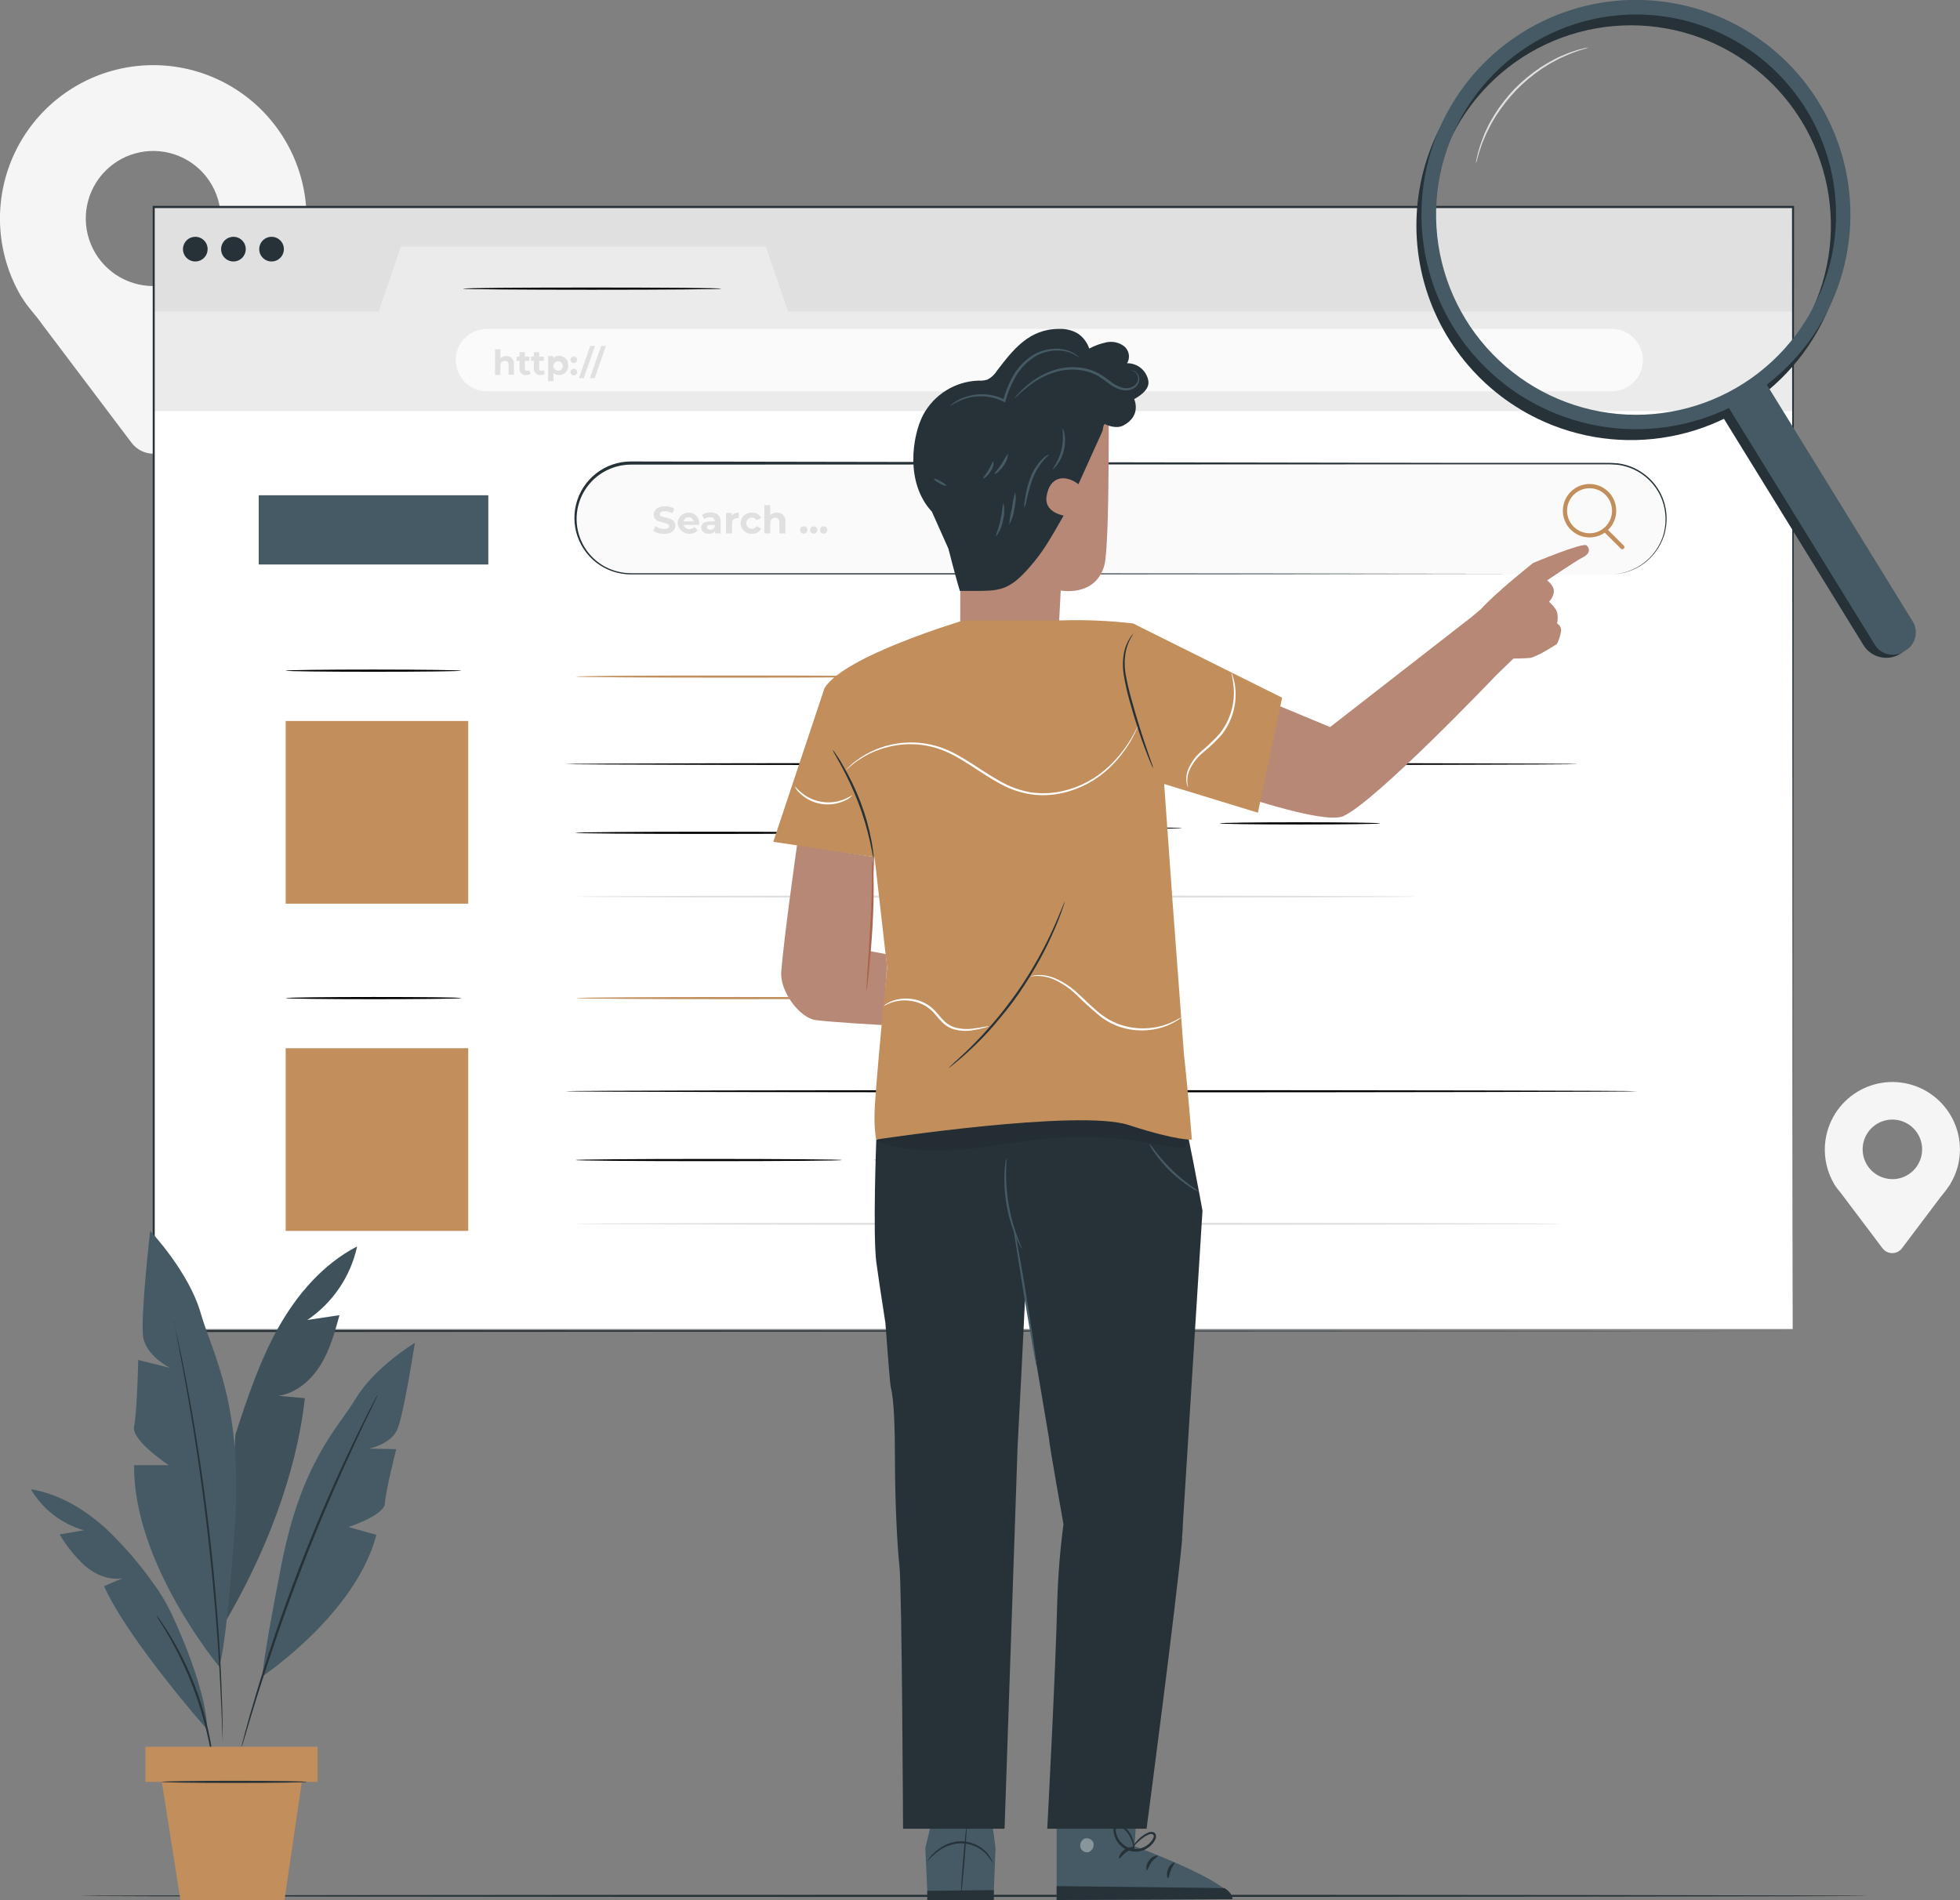 <svg width="593" height="575" viewBox="0 0 593 575" fill="none" xmlns="http://www.w3.org/2000/svg">
<rect x="0" y="0" width="593" height="575" fill="#808080" stroke="none"/>
<g clip-path="url(#clip0_4_29)">
<path d="M92.753 66.338C92.782 59.186 91.161 52.124 88.016 45.703C84.871 39.282 80.286 33.674 74.62 29.319C68.954 24.963 62.359 21.976 55.35 20.592C48.341 19.207 41.107 19.462 34.212 21.337C27.318 23.211 20.95 26.655 15.603 31.399C10.257 36.143 6.078 42.059 3.392 48.686C0.705 55.313 -0.416 62.471 0.117 69.603C0.649 76.735 2.819 83.647 6.459 89.801L6.599 89.966C8.376 92.977 10.596 95.048 12.855 98.275L39.784 133.971C40.563 135.008 41.572 135.849 42.732 136.428C43.891 137.007 45.169 137.308 46.465 137.308C47.761 137.308 49.039 137.007 50.199 136.428C51.358 135.849 52.367 135.008 53.147 133.971L79.542 98.859C81.946 96.021 84.191 93.052 86.268 89.966L86.369 89.839C90.562 82.719 92.767 74.603 92.753 66.338ZM46.37 86.562C42.332 86.562 38.384 85.363 35.026 83.117C31.668 80.871 29.051 77.679 27.506 73.944C25.96 70.209 25.556 66.099 26.344 62.134C27.132 58.169 29.076 54.527 31.932 51.669C34.788 48.81 38.426 46.863 42.386 46.075C46.347 45.286 50.453 45.691 54.184 47.238C57.915 48.785 61.104 51.405 63.347 54.766C65.591 58.127 66.788 62.079 66.788 66.122C66.79 68.807 66.263 71.465 65.238 73.946C64.212 76.427 62.708 78.68 60.812 80.579C58.915 82.477 56.664 83.983 54.186 85.009C51.708 86.036 49.052 86.564 46.37 86.562Z" fill="#F5F5F5"/>
<path d="M592.987 347.924C592.991 344.778 592.27 341.672 590.881 338.85C589.491 336.027 587.469 333.563 584.974 331.65C582.478 329.737 579.575 328.425 576.491 327.818C573.407 327.21 570.224 327.323 567.19 328.147C564.156 328.971 561.353 330.484 558.998 332.569C556.644 334.654 554.801 337.254 553.614 340.168C552.427 343.082 551.926 346.23 552.152 349.369C552.378 352.508 553.324 355.552 554.917 358.265V358.341C555.703 359.612 556.693 360.615 557.683 362L569.549 377.74C569.893 378.197 570.338 378.569 570.85 378.824C571.362 379.08 571.927 379.213 572.499 379.213C573.071 379.213 573.636 379.08 574.148 378.824C574.66 378.569 575.105 378.197 575.449 377.74L587.112 362.267C588.175 361.011 589.166 359.696 590.081 358.329V358.265C591.962 355.143 592.966 351.57 592.987 347.924ZM572.543 356.817C570.764 356.817 569.024 356.289 567.545 355.299C566.065 354.309 564.912 352.903 564.231 351.257C563.55 349.611 563.372 347.8 563.719 346.053C564.066 344.306 564.923 342.701 566.181 341.441C567.44 340.182 569.043 339.324 570.788 338.976C572.533 338.629 574.342 338.807 575.987 339.489C577.631 340.171 579.036 341.325 580.024 342.806C581.013 344.287 581.541 346.029 581.541 347.81C581.542 348.994 581.311 350.168 580.86 351.263C580.409 352.358 579.746 353.353 578.911 354.191C578.075 355.03 577.083 355.696 575.99 356.151C574.898 356.606 573.727 356.841 572.543 356.842V356.817Z" fill="#F5F5F5"/>
<path d="M564.79 573.717C564.79 573.895 443.687 574.047 294.324 574.047C144.96 574.047 23.832 573.895 23.832 573.717C23.832 573.539 144.909 573.387 294.324 573.387C443.738 573.387 564.79 573.526 564.79 573.717Z" fill="#263238"/>
<path d="M542.442 62.705H46.446V94.514H542.442V62.705Z" fill="#E0E0E0"/>
<path d="M542.379 123.732H46.383V402.194H542.379V123.732Z" fill="white"/>
<path d="M46.446 94.286H114.554L121.306 74.608H231.698L238.449 94.286H542.455V124.406H46.446V94.286Z" fill="#EBEBEB"/>
<path d="M62.816 75.395C62.816 76.134 62.598 76.856 62.188 77.47C61.778 78.085 61.195 78.563 60.513 78.846C59.832 79.129 59.081 79.203 58.358 79.058C57.634 78.914 56.969 78.559 56.447 78.036C55.926 77.514 55.57 76.849 55.426 76.124C55.282 75.4 55.356 74.649 55.639 73.966C55.921 73.284 56.399 72.7 57.013 72.29C57.626 71.88 58.348 71.661 59.086 71.661C59.576 71.659 60.062 71.754 60.515 71.942C60.969 72.129 61.381 72.404 61.727 72.751C62.074 73.098 62.349 73.51 62.536 73.964C62.723 74.418 62.818 74.904 62.816 75.395Z" fill="#263238"/>
<path d="M74.352 75.395C74.352 76.134 74.133 76.856 73.723 77.47C73.313 78.085 72.73 78.563 72.049 78.846C71.367 79.129 70.617 79.203 69.893 79.058C69.169 78.914 68.504 78.559 67.983 78.036C67.461 77.514 67.106 76.849 66.962 76.124C66.818 75.4 66.892 74.649 67.174 73.966C67.456 73.284 67.935 72.7 68.548 72.29C69.162 71.88 69.883 71.661 70.621 71.661C71.111 71.659 71.597 71.754 72.051 71.942C72.504 72.129 72.916 72.404 73.263 72.751C73.61 73.098 73.884 73.51 74.071 73.964C74.258 74.418 74.353 74.904 74.352 75.395Z" fill="#263238"/>
<path d="M85.887 75.395C85.887 76.134 85.668 76.856 85.258 77.47C84.849 78.085 84.266 78.563 83.584 78.846C82.902 79.129 82.152 79.203 81.428 79.058C80.705 78.914 80.04 78.559 79.518 78.036C78.996 77.514 78.641 76.849 78.497 76.124C78.353 75.4 78.427 74.649 78.709 73.966C78.992 73.284 79.47 72.7 80.084 72.29C80.697 71.88 81.418 71.661 82.156 71.661C82.647 71.659 83.133 71.754 83.586 71.942C84.039 72.129 84.451 72.404 84.798 72.751C85.145 73.098 85.42 73.51 85.607 73.964C85.793 74.418 85.889 74.904 85.887 75.395Z" fill="#263238"/>
<path d="M487.621 118.41H147.333C144.829 118.41 142.428 117.414 140.657 115.641C138.886 113.869 137.892 111.465 137.892 108.958C137.892 106.452 138.886 104.048 140.657 102.275C142.428 100.503 144.829 99.507 147.333 99.507H487.621C490.125 99.507 492.526 100.503 494.297 102.275C496.067 104.048 497.062 106.452 497.062 108.958C497.062 111.465 496.067 113.869 494.297 115.641C492.526 117.414 490.125 118.41 487.621 118.41Z" fill="#FAFAFA"/>
<path d="M155.48 110.216V113.417H153.869V110.47C153.869 109.568 153.45 109.2 152.739 109.2C152.029 109.2 151.394 109.682 151.394 110.699V113.468H149.782V105.719H151.394V108.412C151.879 107.97 152.515 107.734 153.171 107.751C153.493 107.73 153.816 107.78 154.116 107.899C154.417 108.017 154.687 108.201 154.908 108.437C155.129 108.672 155.295 108.954 155.394 109.262C155.493 109.57 155.522 109.895 155.48 110.216Z" fill="#E0E0E0"/>
<path d="M160.531 113.138C160.153 113.38 159.711 113.504 159.262 113.493C158.986 113.531 158.706 113.506 158.441 113.42C158.177 113.333 157.935 113.188 157.735 112.995C157.535 112.802 157.381 112.566 157.285 112.304C157.189 112.043 157.153 111.763 157.181 111.486V109.2H156.318V107.929H157.181V106.57H158.792V107.929H160.176V109.2H158.792V111.486C158.779 111.583 158.787 111.681 158.816 111.774C158.846 111.867 158.896 111.953 158.963 112.023C159.031 112.094 159.113 112.149 159.204 112.184C159.295 112.218 159.393 112.232 159.49 112.223C159.724 112.226 159.952 112.15 160.138 112.007L160.531 113.138Z" fill="#E0E0E0"/>
<path d="M164.871 113.138C164.491 113.377 164.05 113.501 163.602 113.493C163.326 113.531 163.046 113.506 162.781 113.42C162.517 113.333 162.275 113.188 162.075 112.995C161.875 112.802 161.721 112.566 161.625 112.304C161.529 112.043 161.493 111.763 161.521 111.486V109.2H160.658V107.929H161.521V106.57H163.132V107.929H164.528V109.2H163.132V111.486C163.121 111.582 163.131 111.68 163.161 111.772C163.192 111.864 163.242 111.948 163.309 112.018C163.376 112.089 163.457 112.143 163.547 112.179C163.637 112.214 163.734 112.229 163.83 112.223C164.068 112.226 164.3 112.15 164.49 112.007L164.871 113.138Z" fill="#E0E0E0"/>
<path d="M171.901 110.622C171.924 110.998 171.869 111.374 171.739 111.727C171.608 112.08 171.406 112.402 171.145 112.672C170.883 112.942 170.568 113.155 170.22 113.296C169.872 113.437 169.498 113.505 169.122 113.493C168.811 113.508 168.5 113.456 168.211 113.339C167.922 113.223 167.662 113.046 167.447 112.82V115.361H165.835V107.739H167.409V108.387C167.628 108.143 167.9 107.951 168.203 107.826C168.506 107.7 168.833 107.645 169.16 107.662C169.541 107.655 169.919 107.729 170.269 107.878C170.619 108.027 170.934 108.249 171.193 108.528C171.451 108.808 171.648 109.139 171.77 109.5C171.893 109.86 171.937 110.243 171.901 110.622ZM170.264 110.622C170.24 110.348 170.136 110.086 169.966 109.869C169.795 109.653 169.566 109.49 169.305 109.402C169.044 109.313 168.763 109.303 168.496 109.371C168.229 109.44 167.988 109.584 167.802 109.787C167.615 109.99 167.492 110.243 167.447 110.515C167.401 110.787 167.436 111.067 167.546 111.319C167.657 111.572 167.838 111.787 168.068 111.938C168.298 112.09 168.568 112.171 168.843 112.172C169.041 112.175 169.238 112.136 169.42 112.057C169.603 111.978 169.766 111.862 169.9 111.716C170.034 111.57 170.136 111.396 170.199 111.208C170.262 111.02 170.284 110.82 170.264 110.622Z" fill="#E0E0E0"/>
<path d="M172.587 108.755C172.614 108.507 172.733 108.277 172.919 108.111C173.105 107.944 173.346 107.852 173.595 107.852C173.845 107.852 174.086 107.944 174.272 108.111C174.458 108.277 174.576 108.507 174.604 108.755C174.62 108.897 174.606 109.041 174.563 109.177C174.519 109.314 174.448 109.439 174.352 109.546C174.257 109.652 174.14 109.738 174.01 109.796C173.88 109.854 173.738 109.885 173.595 109.885C173.453 109.885 173.311 109.854 173.181 109.796C173.05 109.738 172.934 109.652 172.839 109.546C172.743 109.439 172.672 109.314 172.628 109.177C172.585 109.041 172.571 108.897 172.587 108.755ZM172.587 112.477C172.614 112.229 172.733 111.999 172.919 111.833C173.105 111.666 173.346 111.574 173.595 111.574C173.845 111.574 174.086 111.666 174.272 111.833C174.458 111.999 174.576 112.229 174.604 112.477C174.62 112.619 174.606 112.763 174.563 112.899C174.519 113.036 174.448 113.161 174.352 113.268C174.257 113.374 174.14 113.46 174.01 113.518C173.88 113.577 173.738 113.607 173.595 113.607C173.453 113.607 173.311 113.577 173.181 113.518C173.05 113.46 172.934 113.374 172.839 113.268C172.743 113.161 172.672 113.036 172.628 112.899C172.585 112.763 172.571 112.619 172.587 112.477Z" fill="#E0E0E0"/>
<path d="M178.576 104.677H180.023L176.597 114.446H175.163L178.576 104.677Z" fill="#E0E0E0"/>
<path d="M181.889 104.677H183.323L179.909 114.446H178.462L181.889 104.677Z" fill="#E0E0E0"/>
<path d="M487.316 173.81H190.835C186.396 173.81 182.138 172.044 178.999 168.902C175.86 165.76 174.097 161.498 174.097 157.054C174.1 152.611 175.865 148.351 179.003 145.209C182.141 142.068 186.397 140.301 190.835 140.298H487.316C491.754 140.301 496.01 142.068 499.148 145.209C502.286 148.351 504.051 152.611 504.054 157.054C504.054 161.498 502.291 165.76 499.152 168.902C496.013 172.044 491.755 173.81 487.316 173.81Z" fill="#FAFAFA"/>
<path d="M487.316 173.81C489.681 173.759 492.012 173.232 494.169 172.26C496.291 171.282 498.188 169.874 499.738 168.124C501.289 166.375 502.461 164.323 503.179 162.097C503.78 160.111 504.013 158.031 503.864 155.961C503.707 153.644 503.067 151.385 501.986 149.33C500.777 147.078 499.071 145.132 496.999 143.639C494.734 142.005 492.092 140.974 489.321 140.641C487.848 140.515 486.37 140.472 484.892 140.514H480.273H437.647L190.86 140.603C187.897 140.611 184.991 141.419 182.447 142.94C179.947 144.434 177.89 146.567 176.485 149.119C175.081 151.672 174.38 154.553 174.455 157.466C174.53 160.379 175.378 163.22 176.912 165.697C178.446 168.174 180.61 170.198 183.183 171.561C185.724 172.88 188.557 173.535 191.419 173.467H274.134L385.084 173.543L459.956 173.645H480.26H485.552C486.745 173.645 487.354 173.645 487.354 173.645H485.552H480.26H459.956L385.084 173.759L274.134 173.822H208.601H191.419C188.45 173.899 185.511 173.217 182.878 171.841C179.509 170.057 176.832 167.195 175.276 163.712C173.72 160.228 173.373 156.323 174.291 152.62C175.21 148.916 177.34 145.627 180.343 143.276C183.346 140.926 187.049 139.649 190.86 139.65L437.71 140.069H480.336H484.956C486.45 140.033 487.946 140.079 489.435 140.209C492.256 140.56 494.941 141.622 497.24 143.296C499.255 144.742 500.925 146.618 502.127 148.788C503.33 150.959 504.036 153.37 504.194 155.847C504.328 157.949 504.078 160.059 503.458 162.072C502.882 163.829 502.025 165.481 500.92 166.963C499.199 169.298 496.904 171.149 494.258 172.336C492.645 173.046 490.933 173.504 489.182 173.695C487.925 173.81 487.316 173.81 487.316 173.81Z" fill="#263238"/>
<path d="M197.637 160.623L198.259 159.226C199.044 159.765 199.972 160.057 200.924 160.065C202.028 160.065 202.472 159.696 202.472 159.201C202.472 157.689 197.789 158.731 197.789 155.733C197.789 154.361 198.893 153.192 201.19 153.192C202.168 153.173 203.132 153.419 203.982 153.903L203.411 155.326C202.735 154.923 201.965 154.704 201.178 154.691C200.074 154.691 199.642 155.11 199.642 155.618C199.642 157.105 204.325 156.076 204.325 159.036C204.325 160.382 203.208 161.576 200.911 161.576C199.748 161.603 198.605 161.27 197.637 160.623Z" fill="#E0E0E0"/>
<path d="M211.507 158.832H206.825C206.918 159.223 207.149 159.567 207.476 159.8C207.802 160.034 208.202 160.141 208.601 160.103C208.887 160.112 209.172 160.062 209.438 159.957C209.704 159.852 209.946 159.694 210.15 159.493L211.101 160.535C210.617 161.001 210.013 161.322 209.356 161.462C208.7 161.603 208.017 161.557 207.385 161.33C206.753 161.103 206.197 160.703 205.779 160.177C205.362 159.65 205.1 159.017 205.023 158.35C205.017 157.919 205.099 157.493 205.265 157.096C205.43 156.699 205.675 156.34 205.984 156.041C206.293 155.742 206.66 155.51 207.062 155.359C207.464 155.207 207.893 155.14 208.322 155.161C208.75 155.139 209.178 155.207 209.578 155.361C209.978 155.515 210.342 155.75 210.645 156.053C210.949 156.356 211.186 156.719 211.341 157.119C211.496 157.519 211.566 157.946 211.546 158.375C211.546 158.489 211.52 158.68 211.507 158.832ZM206.799 157.778H209.845C209.78 157.421 209.592 157.099 209.313 156.867C209.035 156.635 208.684 156.508 208.322 156.508C207.96 156.508 207.609 156.635 207.331 156.867C207.053 157.099 206.865 157.421 206.799 157.778Z" fill="#E0E0E0"/>
<path d="M218.043 157.88V161.424H216.368V160.649C216.159 160.949 215.873 161.188 215.54 161.339C215.208 161.491 214.84 161.551 214.477 161.513C213.03 161.513 212.167 160.7 212.167 159.633C212.167 158.565 212.941 157.778 214.82 157.778H216.254C216.254 157.016 215.784 156.508 214.82 156.508C214.181 156.502 213.558 156.702 213.043 157.079L212.396 155.809C213.191 155.301 214.118 155.04 215.061 155.059C216.901 155.136 218.043 156.012 218.043 157.88ZM216.254 159.467V158.832H214.985C214.147 158.832 213.88 159.137 213.88 159.556C213.88 159.976 214.261 160.306 214.883 160.306C215.171 160.334 215.461 160.268 215.709 160.117C215.956 159.965 216.147 159.737 216.254 159.467Z" fill="#E0E0E0"/>
<path d="M223.512 155.136V156.787H223.106C222.881 156.768 222.655 156.8 222.443 156.88C222.232 156.96 222.041 157.086 221.884 157.249C221.727 157.412 221.609 157.608 221.537 157.822C221.465 158.037 221.442 158.265 221.469 158.489V161.424H219.667V155.224H221.38V156.037C221.639 155.729 221.967 155.486 222.338 155.329C222.708 155.172 223.111 155.106 223.512 155.136Z" fill="#E0E0E0"/>
<path d="M224.071 158.324C224.071 157.883 224.163 157.446 224.34 157.041C224.517 156.637 224.776 156.274 225.1 155.974C225.424 155.675 225.807 155.446 226.224 155.301C226.641 155.157 227.083 155.1 227.522 155.136C228.088 155.09 228.655 155.216 229.148 155.497C229.641 155.778 230.039 156.201 230.289 156.711L228.893 157.46C228.765 157.203 228.567 156.987 228.323 156.837C228.078 156.686 227.797 156.607 227.51 156.609C227.055 156.609 226.62 156.79 226.298 157.111C225.977 157.433 225.797 157.869 225.797 158.324C225.797 158.779 225.977 159.215 226.298 159.537C226.62 159.858 227.055 160.039 227.51 160.039C227.797 160.044 228.08 159.966 228.325 159.815C228.57 159.665 228.767 159.447 228.893 159.188L230.289 159.95C230.034 160.456 229.635 160.874 229.143 161.152C228.65 161.43 228.086 161.556 227.522 161.513C227.083 161.548 226.641 161.491 226.224 161.347C225.807 161.203 225.424 160.974 225.1 160.674C224.776 160.375 224.517 160.011 224.34 159.607C224.163 159.202 224.071 158.766 224.071 158.324Z" fill="#E0E0E0"/>
<path d="M237.611 157.88V161.424H235.809V158.146C235.809 157.143 235.352 156.685 234.54 156.685C233.728 156.685 233.055 157.219 233.055 158.362V161.424H231.253V152.874H233.055V155.872C233.318 155.625 233.627 155.432 233.965 155.306C234.303 155.179 234.662 155.122 235.022 155.136C235.383 155.108 235.745 155.161 236.082 155.291C236.419 155.421 236.723 155.626 236.971 155.889C237.219 156.152 237.406 156.467 237.516 156.812C237.627 157.156 237.66 157.521 237.611 157.88Z" fill="#E0E0E0"/>
<path d="M242.053 160.382C242.053 160.086 242.17 159.801 242.38 159.592C242.589 159.382 242.873 159.264 243.169 159.264C243.466 159.264 243.75 159.382 243.959 159.592C244.169 159.801 244.286 160.086 244.286 160.382C244.286 160.679 244.169 160.963 243.959 161.173C243.75 161.382 243.466 161.5 243.169 161.5C242.873 161.5 242.589 161.382 242.38 161.173C242.17 160.963 242.053 160.679 242.053 160.382Z" fill="#E0E0E0"/>
<path d="M245.073 160.382C245.075 160.162 245.143 159.947 245.267 159.765C245.392 159.582 245.567 159.441 245.771 159.358C245.975 159.276 246.199 159.255 246.415 159.3C246.631 159.345 246.829 159.452 246.984 159.609C247.139 159.766 247.244 159.965 247.286 160.181C247.328 160.398 247.305 160.622 247.22 160.825C247.135 161.029 246.992 161.203 246.809 161.325C246.625 161.447 246.41 161.513 246.19 161.513C246.042 161.514 245.894 161.486 245.757 161.43C245.62 161.374 245.496 161.29 245.392 161.185C245.287 161.079 245.206 160.954 245.151 160.816C245.096 160.678 245.07 160.53 245.073 160.382Z" fill="#E0E0E0"/>
<path d="M248.081 160.382C248.081 160.086 248.198 159.801 248.408 159.592C248.617 159.382 248.901 159.264 249.197 159.264C249.493 159.264 249.778 159.382 249.987 159.592C250.196 159.801 250.314 160.086 250.314 160.382C250.314 160.529 250.285 160.674 250.229 160.81C250.173 160.946 250.091 161.069 249.987 161.173C249.883 161.276 249.76 161.359 249.625 161.415C249.489 161.471 249.344 161.5 249.197 161.5C249.051 161.5 248.905 161.471 248.77 161.415C248.634 161.359 248.511 161.276 248.408 161.173C248.304 161.069 248.222 160.946 248.166 160.81C248.109 160.674 248.081 160.529 248.081 160.382Z" fill="#E0E0E0"/>
<path d="M139.579 202.952C139.579 203.142 127.676 203.282 113.006 203.282C98.336 203.282 86.433 203.142 86.433 202.952C86.433 202.761 98.324 202.621 113.006 202.621C127.689 202.621 139.579 202.799 139.579 202.952Z" fill="black"/>
<path d="M141.661 218.183H86.433V273.469H141.661V218.183Z" fill="#C28E5B"/>
<path d="M477.24 231.217C477.24 231.395 408.713 231.547 324.146 231.547C239.578 231.547 171.038 231.395 171.038 231.217C171.038 231.039 239.565 230.887 324.146 230.887C408.726 230.887 477.24 231.026 477.24 231.217Z" fill="black"/>
<path d="M254.794 252.025C254.794 252.216 236.723 252.356 214.452 252.356C192.18 252.356 174.097 252.216 174.097 252.025C174.097 251.835 192.155 251.695 214.452 251.695C236.748 251.695 254.794 251.848 254.794 252.025Z" fill="black"/>
<path d="M428.307 271.335C428.307 271.513 371.391 271.665 301.202 271.665C231.012 271.665 174.097 271.513 174.097 271.335C174.097 271.157 231 270.992 301.202 270.992C371.404 270.992 428.307 271.144 428.307 271.335Z" fill="#E0E0E0"/>
<path d="M139.579 302.039C139.579 302.217 127.676 302.369 113.006 302.369C98.336 302.369 86.433 302.217 86.433 302.039C86.433 301.861 98.324 301.709 113.006 301.709C127.689 301.709 139.579 301.823 139.579 302.039Z" fill="black"/>
<path d="M141.661 317.207H86.433V372.493H141.661V317.207Z" fill="#C28E5B"/>
<path d="M495.438 330.228C495.438 330.419 422.812 330.559 333.244 330.559C243.677 330.559 171.038 330.419 171.038 330.228C171.038 330.038 243.652 329.898 333.244 329.898C422.837 329.898 495.438 330.05 495.438 330.228Z" fill="black"/>
<path d="M254.794 351.049C254.794 351.227 236.723 351.38 214.452 351.38C192.18 351.38 174.097 351.227 174.097 351.049C174.097 350.872 192.155 350.719 214.452 350.719C236.748 350.719 254.794 350.872 254.794 351.049Z" fill="black"/>
<path d="M472.57 370.346C472.57 370.537 405.756 370.676 323.346 370.676C240.936 370.676 174.097 370.537 174.097 370.346C174.097 370.156 240.911 370.016 323.346 370.016C405.782 370.016 472.57 370.168 472.57 370.346Z" fill="#E0E0E0"/>
<path d="M542.442 402.867C542.442 400.682 542.341 269.734 542.176 62.705L542.442 62.971H46.484L46.814 62.641C46.814 184.061 46.814 299.422 46.814 402.804L46.51 402.499L542.506 402.804L46.51 403.096H46.205V402.804C46.205 299.422 46.205 184.061 46.205 62.641V62.311H46.573H542.531H542.798V62.578C542.556 269.734 542.442 400.682 542.442 402.867Z" fill="#263238"/>
<path d="M218.297 87.35C218.297 87.54 200.784 87.68 179.186 87.68C157.587 87.68 140.074 87.54 140.074 87.35C140.074 87.159 157.587 87.019 179.186 87.019C200.784 87.019 218.297 87.172 218.297 87.35Z" fill="black"/>
<path d="M147.739 149.876H78.273V170.824H147.739V149.876Z" fill="#455A64"/>
<path d="M270.745 204.743C270.745 204.933 249.172 205.073 222.523 205.073C195.873 205.073 174.3 204.933 174.3 204.743C174.3 204.552 195.873 204.413 222.523 204.413C249.172 204.413 270.745 204.565 270.745 204.743Z" fill="#C28E5B"/>
<path d="M270.745 302.039C270.745 302.217 249.172 302.369 222.523 302.369C195.873 302.369 174.3 302.217 174.3 302.039C174.3 301.861 195.873 301.709 222.523 301.709C249.172 301.709 270.745 301.823 270.745 302.039Z" fill="#C28E5B"/>
<path d="M480.933 162.631C479.336 162.633 477.773 162.161 476.444 161.274C475.115 160.388 474.078 159.126 473.466 157.649C472.854 156.172 472.693 154.547 473.004 152.978C473.315 151.41 474.084 149.969 475.213 148.838C476.343 147.707 477.782 146.938 479.349 146.626C480.916 146.315 482.539 146.476 484.015 147.089C485.49 147.702 486.75 148.74 487.636 150.07C488.522 151.401 488.994 152.965 488.991 154.564C488.988 156.702 488.138 158.752 486.627 160.264C485.117 161.776 483.069 162.627 480.933 162.631ZM480.933 147.755C479.587 147.752 478.271 148.149 477.15 148.896C476.03 149.643 475.156 150.705 474.64 151.949C474.123 153.193 473.986 154.563 474.247 155.884C474.508 157.206 475.155 158.421 476.106 159.374C477.057 160.328 478.269 160.977 479.589 161.241C480.908 161.505 482.277 161.371 483.52 160.856C484.764 160.341 485.827 159.468 486.575 158.348C487.323 157.228 487.722 155.911 487.722 154.564C487.722 152.76 487.007 151.03 485.734 149.754C484.462 148.477 482.735 147.758 480.933 147.755Z" fill="#C28E5B"/>
<path d="M490.844 166.213C490.672 166.213 490.508 166.144 490.387 166.022L485.133 160.801C485.074 160.742 485.027 160.672 484.995 160.594C484.963 160.517 484.947 160.434 484.947 160.35C484.947 160.267 484.963 160.184 484.995 160.106C485.027 160.029 485.074 159.959 485.133 159.899C485.193 159.84 485.263 159.793 485.34 159.761C485.417 159.729 485.5 159.713 485.584 159.713C485.668 159.713 485.75 159.729 485.828 159.761C485.905 159.793 485.975 159.84 486.034 159.899L491.288 165.121C491.373 165.211 491.431 165.324 491.454 165.446C491.477 165.568 491.464 165.695 491.417 165.81C491.371 165.925 491.292 166.024 491.19 166.096C491.088 166.167 490.968 166.208 490.844 166.213Z" fill="#C28E5B"/>
<path d="M357.61 250.603C357.61 250.78 336.836 250.933 311.202 250.933C285.567 250.933 264.781 250.78 264.781 250.603C264.781 250.425 285.567 250.272 311.202 250.272C336.836 250.272 357.61 250.412 357.61 250.603Z" fill="black"/>
<path d="M417.596 249.167C417.596 249.358 406.721 249.497 393.32 249.497C379.919 249.497 369.031 249.358 369.031 249.167C369.031 248.977 379.906 248.837 393.32 248.837C406.733 248.837 417.596 248.989 417.596 249.167Z" fill="black"/>
<path d="M357.165 351.049C357.165 351.227 336.392 351.38 310.757 351.38C285.123 351.38 264.349 351.227 264.349 351.049C264.349 350.872 285.123 350.719 310.757 350.719C336.392 350.719 357.165 350.872 357.165 351.049Z" fill="black"/>
<path d="M108.044 377.193C97.74 382.529 89.847 391.726 84.174 401.851C78.501 411.976 74.834 423.066 71.217 434.156L68.045 491.03C80.024 470.628 89.618 446.644 92.232 423.117L84.263 422.405C89.605 421.592 94.098 417.718 96.953 413.119C99.808 408.52 101.268 403.223 102.702 398.002L92.981 399.45C100.674 394.246 106.069 386.275 108.044 377.193Z" fill="#455A64"/>
<g opacity="0.3">
<path opacity="0.3" d="M108.044 377.193C97.74 382.529 89.847 391.726 84.174 401.851C78.501 411.976 74.834 423.066 71.217 434.156L68.045 491.03C80.024 470.628 89.618 446.644 92.232 423.117L84.263 422.405C89.605 421.592 94.098 417.718 96.953 413.119C99.808 408.52 101.268 403.223 102.702 398.002L92.981 399.45C100.674 394.246 106.069 386.275 108.044 377.193Z" fill="black"/>
</g>
<path d="M66.268 504.279C66.268 504.279 40.266 473.13 40.571 443.391H51.065C51.065 443.391 39.644 435.871 40.558 431.666C41.472 427.461 41.827 411.544 41.827 411.544L51.433 413.945C51.433 413.945 44.225 410.337 43.324 404.633C42.423 398.929 45.431 372.48 45.431 372.48C45.431 372.48 57.131 384.803 60.735 397.417C64.339 410.032 73.73 424.755 70.964 463.209C68.197 501.663 66.268 504.279 66.268 504.279Z" fill="#455A64"/>
<path d="M79.453 507.227C79.453 507.227 107.626 488.438 113.882 464.467L105.43 462.104C105.43 462.104 116.255 458.572 116.445 454.99C116.636 451.407 119.872 438.539 119.872 438.539L111.623 438.374C111.623 438.374 118.209 437.103 120.176 432.657C122.143 428.211 125.519 406.361 125.519 406.361C125.519 406.361 113.412 413.691 107.752 423.053C102.093 432.416 91.255 442.172 85.1 473.702C78.946 505.232 79.453 507.227 79.453 507.227Z" fill="#455A64"/>
<path d="M52.474 399.653C52.519 399.755 52.553 399.862 52.575 399.971L52.804 400.923C53.007 401.825 53.286 403.058 53.654 404.62C54.377 407.834 55.342 412.496 56.433 418.277C58.654 429.824 61.281 445.881 63.349 463.717C65.418 481.553 66.509 497.788 66.979 509.551C67.22 515.433 67.347 520.184 67.372 523.525C67.372 525.139 67.372 526.396 67.372 527.336C67.372 527.743 67.372 528.06 67.372 528.327C67.391 528.437 67.391 528.548 67.372 528.658C67.355 528.548 67.355 528.437 67.372 528.327C67.372 528.073 67.372 527.743 67.372 527.349C67.372 526.422 67.296 525.164 67.233 523.538C67.131 520.248 66.928 515.497 66.624 509.628C66.04 497.877 64.86 481.68 62.816 463.895C60.773 446.11 58.21 430.027 56.103 418.454C55.063 412.674 54.174 407.999 53.565 404.773C53.261 403.197 53.02 401.952 52.842 401.063C52.779 400.657 52.715 400.339 52.677 400.085C52.578 399.958 52.509 399.81 52.474 399.653Z" fill="#263238"/>
<path d="M62.664 523.36C62.664 523.36 38.87 496.403 31.472 479.99L37.055 477.615C33.007 478.275 28.87 476.535 25.736 473.893C22.725 471.102 20.134 467.888 18.046 464.352L25.393 463.082C18.646 461.161 12.894 456.717 9.327 450.671C18.007 452.093 25.825 456.857 32.309 462.815C37.455 467.754 42.129 473.164 46.268 478.974C48.339 481.766 50.149 484.743 51.675 487.866C55.647 496.149 62.677 513.439 62.664 523.36Z" fill="#455A64"/>
<path d="M114.25 422.138C114.23 422.236 114.196 422.33 114.148 422.418L113.793 423.205L112.359 426.216C111.09 428.757 109.301 432.568 107.118 437.281C102.752 446.643 96.966 459.728 91.306 474.439C85.646 489.15 81.154 502.704 78.032 512.549C76.496 517.491 75.291 521.442 74.479 524.275L73.502 527.489L73.235 528.315C73.235 528.492 73.134 528.594 73.121 528.581C73.108 528.569 73.121 528.48 73.121 528.289L73.324 527.451L74.162 524.224C74.897 521.429 76.04 517.402 77.524 512.448C80.481 502.526 84.935 488.934 90.621 474.197C96.306 459.461 102.156 446.402 106.636 437.078C108.869 432.416 110.735 428.668 112.067 426.102L113.615 423.142L114.034 422.392C114.096 422.3 114.168 422.214 114.25 422.138Z" fill="#263238"/>
<path d="M64.682 534.946C64.497 534.315 64.37 533.669 64.301 533.015C64.111 531.744 63.794 529.979 63.349 527.768C62.183 522.022 60.566 516.377 58.514 510.885C56.431 505.401 53.914 500.091 50.989 495.006C49.86 493.062 48.921 491.5 48.235 490.445C47.862 489.907 47.535 489.337 47.258 488.743C47.702 489.223 48.101 489.741 48.451 490.293C49.2 491.322 50.215 492.834 51.395 494.777C54.455 499.818 57.046 505.129 59.136 510.644C61.211 516.167 62.774 521.87 63.806 527.679C64.187 529.915 64.441 531.719 64.555 532.989C64.652 533.637 64.694 534.291 64.682 534.946Z" fill="#263238"/>
<path d="M96.077 528.594H43.997V539.227H96.077V528.594Z" fill="#C28E5B"/>
<path d="M48.959 539.227L54.593 575H86.065L91.319 539.227H48.959Z" fill="#C28E5B"/>
<path d="M92.879 539.227C92.879 539.405 83.032 539.557 70.875 539.557C58.718 539.557 48.883 539.405 48.883 539.227C48.883 539.049 58.73 538.897 70.875 538.897C83.019 538.897 92.879 539.036 92.879 539.227Z" fill="#263238"/>
<path d="M319.691 548.602V574.975L372.838 574.721C372.457 569.372 343.282 558.701 343.282 558.701L343.866 548.539L319.691 548.602Z" fill="#455A64"/>
<g opacity="0.6">
<path opacity="0.6" d="M328.308 556.313C327.791 556.503 327.359 556.874 327.093 557.357C326.827 557.84 326.745 558.403 326.861 558.943C326.983 559.473 327.308 559.934 327.766 560.227C328.224 560.519 328.779 560.619 329.31 560.505C329.859 560.299 330.315 559.902 330.595 559.386C330.875 558.87 330.959 558.271 330.833 557.698C330.74 557.435 330.595 557.193 330.407 556.987C330.22 556.78 329.993 556.613 329.741 556.495C329.488 556.376 329.214 556.31 328.936 556.298C328.657 556.287 328.379 556.331 328.118 556.427" fill="white"/>
</g>
<path d="M319.691 574.975V570.77L370.452 571.367C370.452 571.367 373.092 572.955 372.851 574.721L319.691 574.975Z" fill="#263238"/>
<path d="M343.308 559.209C343.308 559.489 342.039 559.629 340.77 560.48C339.501 561.331 338.854 562.538 338.612 562.436C338.371 562.335 338.739 560.734 340.275 559.68C341.81 558.625 343.359 558.955 343.308 559.209Z" fill="#263238"/>
<path d="M350.275 561.649C350.275 561.915 349.221 562.398 348.358 563.567C347.496 564.736 347.267 565.968 347.013 565.955C346.759 565.942 346.569 564.405 347.661 562.97C348.752 561.534 350.262 561.395 350.275 561.649Z" fill="#263238"/>
<path d="M353.409 568.369C353.168 568.432 352.787 567.098 353.409 565.561C354.031 564.024 355.249 563.44 355.363 563.668C355.478 563.897 354.742 564.71 354.234 565.955C353.726 567.2 353.663 568.343 353.409 568.369Z" fill="#263238"/>
<path d="M342.787 551.702C342.686 551.956 341.518 551.6 340.034 551.702C338.549 551.803 337.496 552.337 337.318 552.095C337.14 551.854 338.257 550.825 339.97 550.749C341.683 550.673 342.914 551.486 342.787 551.702Z" fill="#263238"/>
<path d="M343.092 560.391C343.236 559.866 343.274 559.318 343.206 558.778C343.091 557.297 342.606 555.869 341.798 554.624C341.245 553.769 340.539 553.024 339.716 552.426C339.474 552.218 339.18 552.079 338.865 552.023C338.55 551.967 338.227 551.996 337.927 552.108C337.616 552.282 337.355 552.534 337.171 552.839C336.986 553.144 336.884 553.492 336.874 553.849C336.956 555.225 337.443 556.545 338.274 557.644C339.105 558.743 340.243 559.571 341.544 560.023C342.817 560.427 344.182 560.44 345.462 560.059C346.743 559.679 347.88 558.923 348.726 557.888C349.142 557.41 349.465 556.859 349.678 556.262C349.786 555.919 349.786 555.551 349.678 555.208C349.619 555.037 349.524 554.88 349.399 554.748C349.274 554.617 349.123 554.514 348.955 554.446C348.405 554.283 347.812 554.342 347.305 554.611C346.865 554.812 346.441 555.045 346.036 555.31C344.842 556.11 343.813 557.132 343.003 558.32C342.672 558.74 342.423 559.219 342.267 559.73C343.368 558.184 344.739 556.849 346.315 555.792C347.026 555.386 347.965 554.801 348.714 555.068C349.044 555.195 349.171 555.589 349.018 556.046C348.825 556.543 348.541 557 348.181 557.393C347.413 558.306 346.392 558.971 345.247 559.304C344.102 559.636 342.884 559.621 341.747 559.26C340.61 558.858 339.612 558.141 338.868 557.191C338.124 556.242 337.666 555.1 337.546 553.899C337.537 553.67 337.59 553.443 337.7 553.242C337.809 553.041 337.971 552.873 338.168 552.756C338.37 552.691 338.585 552.678 338.794 552.718C339.002 552.758 339.197 552.85 339.361 552.985C340.129 553.518 340.795 554.185 341.328 554.954C342.128 556.091 342.661 557.393 342.889 558.765C343.054 559.819 343.029 560.391 343.092 560.391Z" fill="#263238"/>
<path d="M300.301 552.413L301.202 559.21L300.593 574.517L280.669 575L279.958 559.21L282.23 549.822L300.301 552.413Z" fill="#455A64"/>
<path d="M290.745 573.361C290.618 573.361 290.91 568.686 291.38 562.906C291.849 557.126 292.344 552.426 292.458 552.413C292.572 552.4 292.293 557.101 291.824 562.881C291.354 568.661 290.859 573.361 290.745 573.361Z" fill="#263238"/>
<path d="M300.681 571.977L280.542 572.205V575L300.694 574.987L300.681 571.977Z" fill="#263238"/>
<path d="M280.593 563.16C280.593 563.16 280.732 562.843 281.1 562.36C281.628 561.667 282.223 561.029 282.877 560.455C283.838 559.584 284.919 558.856 286.088 558.295C288.131 557.294 290.442 556.977 292.679 557.391C294.916 557.805 296.96 558.928 298.511 560.594C299.097 561.246 299.589 561.977 299.971 562.767C300.133 563.044 300.24 563.35 300.288 563.669C299.669 562.688 298.973 561.757 298.207 560.886C296.214 558.921 293.53 557.817 290.732 557.812C287.928 557.896 285.239 558.946 283.118 560.785C281.481 562.144 280.669 563.237 280.593 563.16Z" fill="#263238"/>
<path d="M290.656 125.13L290.504 194.059L320.059 195.469L320.922 178.701C320.922 178.701 331.417 180.784 334.12 171.078C335.859 164.841 335.389 116.657 335.389 116.657L290.656 125.13Z" fill="#B78876"/>
<path d="M339.247 121.497C334.59 122.83 333.574 130.389 333.574 130.389L326.278 146.535C322.559 143.626 317.559 143.791 316.62 150.346C315.935 155.072 321.811 156.025 321.811 156.025C318.384 161.856 316.075 166.569 311.087 172.107C305.732 178.142 302.686 178.739 296.849 178.815H290.402C290.402 178.815 287.243 168.563 281.405 142.94C274.933 114.51 308.511 118.168 314.742 110.915C324.882 99.113 353.955 117.292 339.247 121.497Z" fill="#263238"/>
<path d="M347.445 115.297C347.188 113.781 346.398 112.407 345.219 111.421C344.039 110.436 342.547 109.905 341.011 109.924C341.491 109.113 341.67 108.16 341.517 107.23C341.364 106.301 340.888 105.455 340.173 104.842C339.431 104.259 338.572 103.843 337.654 103.624C336.736 103.405 335.781 103.387 334.856 103.572C333.005 103.947 331.218 104.589 329.552 105.477C328.929 103.635 327.727 102.044 326.125 100.942C324.402 99.931 322.423 99.442 320.427 99.532C311.354 99.532 306.582 105.744 301.709 112.083C300.998 113.264 299.981 114.23 298.765 114.878C297.88 115.138 296.957 115.242 296.037 115.183C292.57 115.293 289.194 116.316 286.248 118.15C283.303 119.983 280.892 122.562 279.26 125.625C276.088 131.761 273.715 145.951 281.938 154.843L286.887 165.908L334.26 128.331C334.602 128.509 337.572 129.957 339.856 128.763C345.529 125.765 343.143 120.785 343.143 120.785C343.6 120.468 347.927 118.346 347.445 115.297Z" fill="#263238"/>
<path d="M303.6 152.277C303.996 154.007 303.939 155.81 303.435 157.511C303.168 159.267 302.446 160.923 301.341 162.313C301.138 162.211 302.09 160.103 302.699 157.346C303.308 154.589 303.384 152.277 303.6 152.277Z" fill="#455A64"/>
<path d="M307.179 148.885C307.427 150.581 307.332 152.309 306.9 153.967C306.711 155.657 306.18 157.291 305.339 158.769C305.463 157.1 305.739 155.446 306.164 153.827C306.345 152.151 306.685 150.497 307.179 148.885Z" fill="#455A64"/>
<path d="M317.407 137.503C317.483 137.605 316.646 138.214 315.58 139.459C314.221 141.108 313.145 142.971 312.394 144.973C311.666 146.997 311.077 149.068 310.63 151.172C310.505 152.049 310.258 152.905 309.894 153.713C309.841 152.805 309.914 151.894 310.11 151.007C310.411 148.839 310.943 146.71 311.696 144.655C312.469 142.571 313.661 140.669 315.199 139.066C315.801 138.377 316.558 137.841 317.407 137.503Z" fill="#455A64"/>
<path d="M321.544 129.767C321.633 129.767 321.938 130.427 322.128 131.621C322.342 133.195 322.251 134.795 321.861 136.334C321.49 137.876 320.812 139.328 319.869 140.603C319.146 141.581 318.6 142.051 318.486 141.987C318.372 141.924 320.3 139.612 321.138 136.156C321.976 132.701 321.316 129.792 321.544 129.767Z" fill="#455A64"/>
<path d="M286.278 146.98C286.177 147.17 285.276 146.853 284.26 146.281C283.245 145.71 282.496 145.112 282.598 144.922C282.699 144.731 283.6 145.062 284.616 145.633C285.631 146.205 286.38 146.802 286.278 146.98Z" fill="#455A64"/>
<path d="M300.554 139.625C300.67 140.694 300.37 141.768 299.717 142.623C298.803 144.134 297.572 144.922 297.445 144.769C297.318 144.617 298.245 143.626 299.07 142.229C299.895 140.831 300.339 139.574 300.554 139.625Z" fill="#455A64"/>
<path d="M304.945 137.262C304.93 138.563 304.484 139.823 303.676 140.844C302.496 142.648 301.011 143.613 300.897 143.385C300.783 143.156 301.95 142.114 303.054 140.374C303.624 139.301 304.255 138.262 304.945 137.262Z" fill="#455A64"/>
<path d="M326.772 108.374C326.772 108.374 326.214 107.955 325.148 107.345C323.622 106.535 321.926 106.099 320.199 106.074C317.639 106.007 315.113 106.682 312.927 108.018C310.302 109.744 308.172 112.126 306.747 114.929C305.657 116.98 304.805 119.149 304.209 121.395L304.082 121.827L303.689 121.611C301.654 120.545 299.399 119.967 297.103 119.921C295.28 119.88 293.464 120.155 291.735 120.734C290.196 121.306 288.724 122.043 287.344 122.932C287.629 122.592 287.962 122.297 288.334 122.056C289.331 121.328 290.425 120.742 291.583 120.315C293.345 119.643 295.217 119.303 297.103 119.312C299.512 119.306 301.888 119.876 304.032 120.976L303.511 121.204C304.098 118.903 304.949 116.678 306.049 114.573C307.535 111.656 309.774 109.191 312.534 107.434C314.83 106.064 317.479 105.406 320.148 105.541C321.946 105.618 323.694 106.156 325.224 107.103C325.632 107.362 326.011 107.665 326.354 108.005C326.671 108.234 326.785 108.361 326.772 108.374Z" fill="#455A64"/>
<path d="M342.318 112.134C342.254 112.134 343.13 111.905 344.006 112.896C344.258 113.192 344.449 113.536 344.567 113.907C344.685 114.278 344.727 114.668 344.691 115.056C344.614 115.573 344.418 116.064 344.119 116.492C343.819 116.92 343.424 117.272 342.965 117.52C341.875 118.139 340.59 118.317 339.374 118.016C338.036 117.663 336.782 117.05 335.681 116.212C334.526 115.289 333.314 114.441 332.052 113.671C330.686 112.932 329.213 112.413 327.686 112.134C324.72 111.599 321.668 111.809 318.803 112.744C316.45 113.52 314.229 114.651 312.217 116.098C308.765 118.575 307.065 120.658 306.95 120.544C307.292 120.017 307.687 119.527 308.131 119.083C309.293 117.83 310.567 116.686 311.938 115.666C313.961 114.121 316.219 112.911 318.625 112.083C321.605 111.072 324.793 110.836 327.889 111.397C329.493 111.693 331.039 112.241 332.47 113.023C333.747 113.79 334.972 114.639 336.138 115.564C337.159 116.368 338.327 116.963 339.577 117.317C340.648 117.612 341.791 117.489 342.775 116.974C343.173 116.771 343.52 116.48 343.79 116.124C344.061 115.767 344.247 115.355 344.336 114.916C344.427 114.237 344.249 113.548 343.841 112.998C343.452 112.538 342.912 112.232 342.318 112.134Z" fill="#455A64"/>
<path d="M480.007 165.044C478.89 164.053 463.839 170.367 463.839 170.367C463.839 170.367 452.608 179.26 447.989 184.404L445.134 186.78L402.419 220.025L349.881 198.15L338.46 227.482C338.46 227.482 397.444 250.996 406.429 246.969C416.188 242.599 452.545 204.501 452.634 204.374L457.888 199.293C457.888 199.293 460.667 199.293 462.773 199.115C464.88 198.937 471.047 194.885 471.047 194.885C471.633 193.757 472.035 192.544 472.24 191.29C472.369 190.79 472.327 190.262 472.12 189.79C471.912 189.317 471.553 188.928 471.098 188.686C471.312 187.709 471.347 186.702 471.2 185.713C470.958 184.036 468.662 182.092 468.662 182.092C469.377 181.362 469.867 180.44 470.07 179.437C470.578 177.494 468.078 175.626 468.078 175.626C468.078 175.626 476.821 169.681 478.941 168.627C481.06 167.572 481.123 166.035 480.007 165.044Z" fill="#B78876"/>
<path d="M357.61 465.521C357.787 463.59 357.876 462.104 357.876 461.176L363.815 366.37C363.815 366.37 358.828 338.676 356.468 331.334L335.262 323.114L307.001 334.128C306.823 331.854 306.709 330.444 306.709 330.444L265.124 344.85C265.124 344.85 264.045 373.268 265.124 381.919C265.479 384.701 266.558 391.879 267.877 400.339C267.877 400.339 269.222 418.721 269.502 419.75C270.504 423.498 270.771 432.682 270.771 441.88C270.771 453.567 271.405 467.477 272.141 474.083C272.877 480.689 273.22 553.404 273.22 553.404H303.93L307.877 437.599C308.537 425.187 309.526 406.208 310.161 392.476L317.369 435.236C317.369 436.798 321.76 461.253 321.76 461.253C320.746 468.948 320.119 476.69 319.882 484.449C319.374 506.045 316.849 553.404 316.849 553.404H346.899C346.899 553.404 355.935 484.957 357.686 465.521H357.61Z" fill="#263238"/>
<path d="M362.838 360.691C361.851 360.318 360.917 359.819 360.059 359.205C357.927 357.836 355.938 356.257 354.12 354.492C352.302 352.73 350.662 350.794 349.221 348.712C348.573 347.881 348.047 346.962 347.661 345.981C348.357 346.755 349.001 347.574 349.589 348.432C351.12 350.414 352.786 352.286 354.577 354.035C356.368 355.765 358.281 357.366 360.3 358.824C361.189 359.385 362.038 360.009 362.838 360.691Z" fill="#455A64"/>
<path d="M309.184 377.917C308.943 377.635 308.746 377.318 308.6 376.977C308.128 376.086 307.705 375.17 307.331 374.233C306.046 371.15 305.105 367.933 304.527 364.642C303.962 361.35 303.758 358.006 303.917 354.67C303.994 353.4 304.095 352.371 304.209 351.659C304.232 351.285 304.313 350.916 304.45 350.567C304.552 350.567 304.45 352.155 304.387 354.683C304.349 357.982 304.612 361.277 305.174 364.528C305.734 367.777 306.584 370.97 307.712 374.068C308.613 376.444 309.273 377.867 309.184 377.917Z" fill="#455A64"/>
<path d="M313.651 413.614C313.463 413.079 313.331 412.525 313.257 411.963C313.037 410.76 312.758 409.249 312.42 407.428C311.76 403.451 310.872 398.218 309.882 392.425C308.181 381.792 307.027 374.551 306.494 371.185C307.183 373.175 307.668 375.231 307.94 377.32C308.676 381.131 309.59 386.454 310.554 392.31C311.519 398.167 312.318 403.502 312.877 407.351C313.118 409.181 313.334 410.705 313.499 411.925C313.612 412.481 313.663 413.047 313.651 413.614Z" fill="#455A64"/>
<path d="M241.177 255.481C241.177 255.481 237.129 284.051 236.367 294.061C235.911 300.096 242.027 308.035 246.697 308.683C251.367 309.331 267.103 310.208 267.103 310.208L268.372 292.283L267.966 288.713L263.08 287.799L264.552 259.368L241.177 255.481Z" fill="#B78876"/>
<path d="M263.943 260.333C264.069 260.84 264.133 261.361 264.134 261.883C264.21 262.887 264.261 264.335 264.299 266.139C264.387 269.721 264.299 274.688 263.994 280.113C263.689 285.537 263.245 290.53 262.903 294.087C262.712 295.865 262.56 297.313 262.433 298.304C262.405 298.825 262.315 299.341 262.167 299.841C262.109 299.322 262.109 298.798 262.167 298.279C262.23 297.136 262.319 295.738 262.42 294.036C262.662 290.314 262.966 285.448 263.309 280.062C263.651 274.676 263.778 269.671 263.816 266.088C263.816 264.411 263.816 262.989 263.816 261.845C263.806 261.338 263.848 260.832 263.943 260.333Z" fill="#AA6550"/>
<g opacity="0.3">
<path opacity="0.3" d="M265.491 345.371C273.486 348.344 282.243 348.585 290.732 347.848C299.222 347.111 307.623 345.396 316.113 344.596C328.979 343.392 341.955 344.25 354.551 347.137C355.43 347.404 356.354 347.49 357.267 347.391C357.72 347.333 358.146 347.14 358.488 346.836C358.83 346.532 359.072 346.132 359.183 345.689C359.412 344.266 357.851 343.275 356.531 342.729C342.006 336.716 326.391 333.791 310.677 334.141C294.963 334.491 279.494 338.108 265.25 344.761" fill="black"/>
</g>
<path d="M387.901 211.133L342.826 188.673C335.718 187.838 328.558 187.524 321.404 187.733H291.57C291.57 187.733 255.428 198.404 249.451 208.249L233.956 254.744L264.59 259.368L268.398 292.778C268.398 292.778 264.59 331.461 264.59 337.076C264.507 339.676 264.665 342.279 265.06 344.85C265.06 344.85 326.354 335.526 341.442 340.442C356.531 345.358 360.604 344.85 360.604 344.85C360.604 344.85 359.335 328.793 358.231 319.443L354.754 272.821L352.216 237.251L380.579 245.94L387.901 211.133Z" fill="#C28E5B"/>
<path d="M264.311 259.736C264.197 259.736 263.893 257.818 263.22 254.719C262.324 250.687 261.137 246.725 259.667 242.866C258.166 238.978 256.411 235.192 254.413 231.535L252.56 228.206C252.298 227.812 252.089 227.385 251.938 226.936C252.27 227.277 252.559 227.657 252.801 228.067C253.322 228.816 254.07 229.921 254.844 231.319C256.987 234.93 258.821 238.717 260.327 242.637C261.811 246.525 262.941 250.538 263.702 254.63C263.981 256.192 264.159 257.462 264.248 258.352C264.326 258.809 264.347 259.274 264.311 259.736Z" fill="#263238"/>
<path d="M322.115 272.935C322.091 273.15 322.036 273.36 321.95 273.558L321.379 275.273C321.125 276.022 320.808 276.924 320.389 277.966C319.97 279.008 319.526 280.202 318.943 281.472C317.839 284.013 316.405 287.087 314.602 290.365C312.8 293.642 310.669 297.123 308.257 300.655C305.846 304.186 303.181 307.375 300.783 310.195C298.384 313.015 295.986 315.391 293.93 317.322C292.928 318.312 291.951 319.138 291.126 319.862C290.301 320.586 289.552 321.234 288.943 321.73L287.522 322.848C287.362 322.988 287.187 323.112 287.001 323.216C287.001 323.216 287.141 323.038 287.445 322.746L288.778 321.476C289.362 320.967 290.047 320.32 290.885 319.545C291.722 318.77 292.636 317.931 293.613 316.928C295.618 314.971 297.902 312.532 300.326 309.738C302.75 306.943 305.263 303.716 307.724 300.223C310.186 296.729 312.293 293.236 314.07 290.06C315.846 286.884 317.356 283.835 318.511 281.282C319.12 280.011 319.59 278.83 320.034 277.814C320.478 276.797 320.846 275.908 321.138 275.171C321.43 274.434 321.633 273.901 321.823 273.494C321.897 273.297 321.995 273.109 322.115 272.935Z" fill="#263238"/>
<path d="M342.94 191.747C341.754 193.444 340.945 195.376 340.567 197.413C340.186 199.62 340.186 201.875 340.567 204.082C341.059 206.799 341.694 209.487 342.47 212.136C344.031 217.827 345.668 222.896 346.924 226.555C347.521 228.282 348.016 229.731 348.422 230.887C348.632 231.408 348.794 231.948 348.904 232.5C348.608 232.018 348.362 231.507 348.168 230.976C347.749 229.985 347.153 228.537 346.468 226.72C345.097 223.099 343.371 218.018 341.81 212.314C341.051 209.654 340.446 206.952 339.996 204.222C339.623 201.952 339.657 199.633 340.097 197.375C340.409 195.851 341.003 194.399 341.848 193.094C342.127 192.582 342.497 192.126 342.94 191.747Z" fill="#263238"/>
<path d="M257.89 240.694C257.222 241.417 256.397 241.977 255.479 242.333C253.322 243.323 250.923 243.66 248.578 243.301C246.232 242.942 244.043 241.903 242.281 240.313C241.513 239.704 240.896 238.926 240.479 238.039C240.568 237.963 241.228 238.865 242.586 239.957C244.352 241.387 246.467 242.32 248.712 242.661C250.958 243.003 253.254 242.74 255.365 241.901C256.926 241.265 257.827 240.605 257.89 240.694Z" fill="white"/>
<path d="M344.272 219.72C344.183 220.058 344.06 220.386 343.904 220.698C343.625 221.334 343.194 222.248 342.572 223.392C340.785 226.634 338.527 229.593 335.871 232.17C331.901 236.027 326.95 238.72 321.557 239.957C318.377 240.686 315.092 240.829 311.861 240.376C308.405 239.826 305.079 238.641 302.052 236.883C295.821 233.402 290.555 228.994 284.793 226.885C279.697 224.999 274.152 224.694 268.88 226.009C265.322 226.863 261.964 228.404 258.994 230.544C256.913 232.081 255.936 233.161 255.885 233.084C256.773 232.066 257.764 231.143 258.842 230.328C262.526 227.533 266.847 225.701 271.416 224.998C275.985 224.295 280.657 224.743 285.009 226.301C290.91 228.435 296.214 232.856 302.369 236.286C305.323 238.028 308.57 239.216 311.95 239.792C315.107 240.236 318.319 240.107 321.43 239.411C326.727 238.222 331.604 235.619 335.541 231.878C338.207 229.364 340.497 226.481 342.343 223.315C342.99 222.197 343.473 221.296 343.777 220.686C343.917 220.351 344.082 220.029 344.272 219.72Z" fill="white"/>
<path d="M372.495 203.422C372.746 203.889 372.942 204.383 373.079 204.895C373.497 206.27 373.744 207.691 373.815 209.126C374.061 213.937 372.54 218.673 369.538 222.439C367.795 224.371 365.902 226.164 363.879 227.8C362.29 229.134 360.994 230.781 360.072 232.64C359.448 233.891 359.155 235.282 359.221 236.68C359.297 237.67 359.513 238.204 359.45 238.217C359.386 238.229 359.361 238.102 359.259 237.848C359.116 237.481 359.018 237.097 358.967 236.705C358.794 235.251 359.026 233.778 359.64 232.449C360.532 230.503 361.83 228.77 363.447 227.368C365.417 225.724 367.27 223.946 368.993 222.045C371.89 218.387 373.421 213.831 373.32 209.164C373.223 207.228 372.947 205.306 372.495 203.422Z" fill="white"/>
<path d="M299.184 310.525C298.784 310.739 298.357 310.897 297.915 310.995C296.691 311.346 295.445 311.609 294.184 311.783C292.284 312.098 290.337 311.986 288.486 311.453C287.388 311.103 286.373 310.533 285.504 309.776C284.63 308.945 283.816 308.053 283.067 307.108C282.333 306.208 281.479 305.413 280.529 304.745C279.625 304.155 278.648 303.685 277.623 303.348C275.867 302.786 274.01 302.608 272.179 302.827C270.938 302.964 269.729 303.307 268.601 303.843C268.194 304.071 267.769 304.266 267.332 304.427C267.664 304.094 268.05 303.819 268.474 303.614C269.597 302.965 270.833 302.534 272.116 302.344C274.016 302.039 275.961 302.174 277.801 302.738C278.892 303.073 279.93 303.561 280.885 304.186C281.899 304.869 282.805 305.7 283.575 306.651C284.303 307.57 285.092 308.44 285.935 309.255C286.74 309.963 287.676 310.507 288.689 310.855C290.458 311.379 292.316 311.53 294.146 311.3C297.23 310.932 299.159 310.411 299.184 310.525Z" fill="white"/>
<path d="M357.546 307.819C357.426 307.95 357.289 308.065 357.14 308.162C356.734 308.467 356.31 308.747 355.871 309.001C354.295 309.964 352.584 310.687 350.795 311.148C348.107 311.84 345.31 312.004 342.559 311.63C339.166 311.171 335.945 309.86 333.194 307.819C330.58 305.706 328.08 303.454 325.706 301.074C323.764 299.184 321.516 297.637 319.057 296.5C317.406 295.735 315.61 295.336 313.79 295.332C312.521 295.332 311.785 295.548 311.773 295.471C311.934 295.396 312.105 295.34 312.28 295.306C312.77 295.174 313.272 295.093 313.778 295.065C315.653 294.98 317.524 295.323 319.247 296.069C321.786 297.172 324.11 298.716 326.113 300.629C328.435 302.687 330.744 305.19 333.587 307.286C336.251 309.246 339.36 310.512 342.635 310.97C345.314 311.358 348.041 311.25 350.681 310.652C352.447 310.232 354.153 309.587 355.757 308.734C356.334 308.393 356.932 308.087 357.546 307.819Z" fill="white"/>
<path d="M465.413 126.807C456.196 122.393 448.15 115.863 441.932 107.747C435.714 99.632 431.498 90.16 429.629 80.105C427.76 70.05 428.289 59.695 431.175 49.883C434.061 40.071 439.22 31.081 446.234 23.643C453.248 16.206 461.918 10.533 471.537 7.085C481.156 3.637 491.453 2.512 501.588 3.802C511.724 5.092 521.412 8.76 529.863 14.508C538.314 20.256 545.29 27.921 550.221 36.878C556.863 48.925 559.51 62.772 557.781 76.421C556.051 90.071 550.035 102.818 540.599 112.823C531.164 122.829 518.797 129.574 505.284 132.088C491.77 134.601 477.808 132.752 465.413 126.807ZM519.498 13.567C506.481 7.347 491.671 5.987 477.74 9.732C463.808 13.477 451.672 22.081 443.519 33.994C435.365 45.906 431.732 60.342 433.272 74.7C434.813 89.057 441.427 102.391 451.922 112.298C462.417 122.204 476.103 128.032 490.511 128.729C504.919 129.427 519.102 124.948 530.503 116.102C541.903 107.255 549.772 94.622 552.689 80.48C555.607 66.338 553.381 51.619 546.414 38.974C540.313 27.899 530.901 19.015 519.498 13.567Z" fill="#263238"/>
<path d="M574.904 197.87C573.082 198.991 570.89 199.344 568.809 198.851C566.728 198.359 564.927 197.06 563.8 195.241L521.377 126.4C521.183 126.088 521.122 125.713 521.205 125.355C521.288 124.998 521.51 124.689 521.821 124.495L530.869 118.905C531.177 118.717 531.546 118.655 531.899 118.733C532.251 118.811 532.56 119.023 532.76 119.324L577.378 186.437C577.992 187.342 578.415 188.363 578.623 189.436C578.831 190.51 578.819 191.615 578.588 192.684C578.356 193.753 577.91 194.764 577.277 195.656C576.644 196.547 575.836 197.3 574.904 197.87Z" fill="#263238"/>
<path d="M466.974 123.529C457.751 119.118 449.7 112.588 443.476 104.471C437.253 96.355 433.033 86.881 431.16 76.822C429.287 66.763 429.815 56.404 432.7 46.588C435.585 36.772 440.746 27.777 447.762 20.337C454.778 12.896 463.451 7.22 473.074 3.771C482.697 0.321 492.998 -0.803 503.138 0.489C513.277 1.78 522.968 5.452 531.422 11.204C539.875 16.956 546.851 24.625 551.782 33.588C558.419 45.635 561.063 59.481 559.332 73.129C557.602 86.777 551.586 99.523 542.152 109.527C532.718 119.532 520.354 126.279 506.843 128.795C493.331 131.312 479.371 129.468 466.974 123.529ZM521.059 10.29C508.041 4.069 493.232 2.709 479.3 6.454C465.369 10.2 453.233 18.804 445.08 30.716C436.926 42.628 433.292 57.065 434.833 71.422C436.374 85.78 442.988 99.114 453.483 109.02C463.978 118.927 477.663 124.754 492.072 125.452C506.48 126.149 520.663 121.671 532.063 112.824C543.464 103.977 551.333 91.344 554.25 77.203C557.168 63.061 554.942 48.341 547.975 35.697C541.874 24.622 532.461 15.737 521.059 10.29Z" fill="#455A64"/>
<path d="M522.211 121.87L533.583 114.847L578.696 188.054C579.58 189.488 579.858 191.214 579.47 192.853C579.082 194.492 578.06 195.91 576.628 196.795L575.969 197.202C574.536 198.086 572.812 198.365 571.174 197.976C569.537 197.588 568.121 196.564 567.237 195.13L522.124 121.924L522.211 121.87Z" fill="#455A64"/>
<path d="M446.517 49.518C446.577 48.84 446.696 48.169 446.872 47.511C447.023 46.729 447.222 45.956 447.469 45.199C447.756 44.179 448.095 43.174 448.484 42.188L449.131 40.473C449.372 39.876 449.69 39.292 449.982 38.657C450.553 37.386 451.327 36.116 452.101 34.782C453.901 31.921 455.985 29.249 458.319 26.805C460.697 24.408 463.307 22.255 466.111 20.377C467.342 19.572 468.612 18.83 469.918 18.153C470.527 17.836 471.111 17.506 471.694 17.239L473.395 16.515C474.364 16.097 475.356 15.733 476.364 15.422C477.115 15.152 477.882 14.931 478.661 14.761C479.315 14.576 479.981 14.436 480.654 14.342C480.028 14.607 479.383 14.823 478.725 14.99C477.962 15.201 477.212 15.455 476.479 15.752C475.49 16.09 474.52 16.48 473.573 16.921L471.91 17.671C471.326 17.937 470.755 18.28 470.159 18.598C468.89 19.22 467.722 20.034 466.415 20.846C463.679 22.713 461.129 24.841 458.801 27.198C456.497 29.608 454.428 32.233 452.621 35.036C451.847 36.307 451.06 37.577 450.476 38.847C450.185 39.457 449.855 40.029 449.601 40.613L448.89 42.303C448.408 43.357 448.116 44.373 447.799 45.25C447.526 45.994 447.298 46.753 447.114 47.524C446.968 48.204 446.769 48.871 446.517 49.518Z" fill="#E0E0E0"/>
</g>
<defs>
<clipPath id="clip0_4_29">
<rect width="593" height="575" fill="white"/>
</clipPath>
</defs>
</svg>
